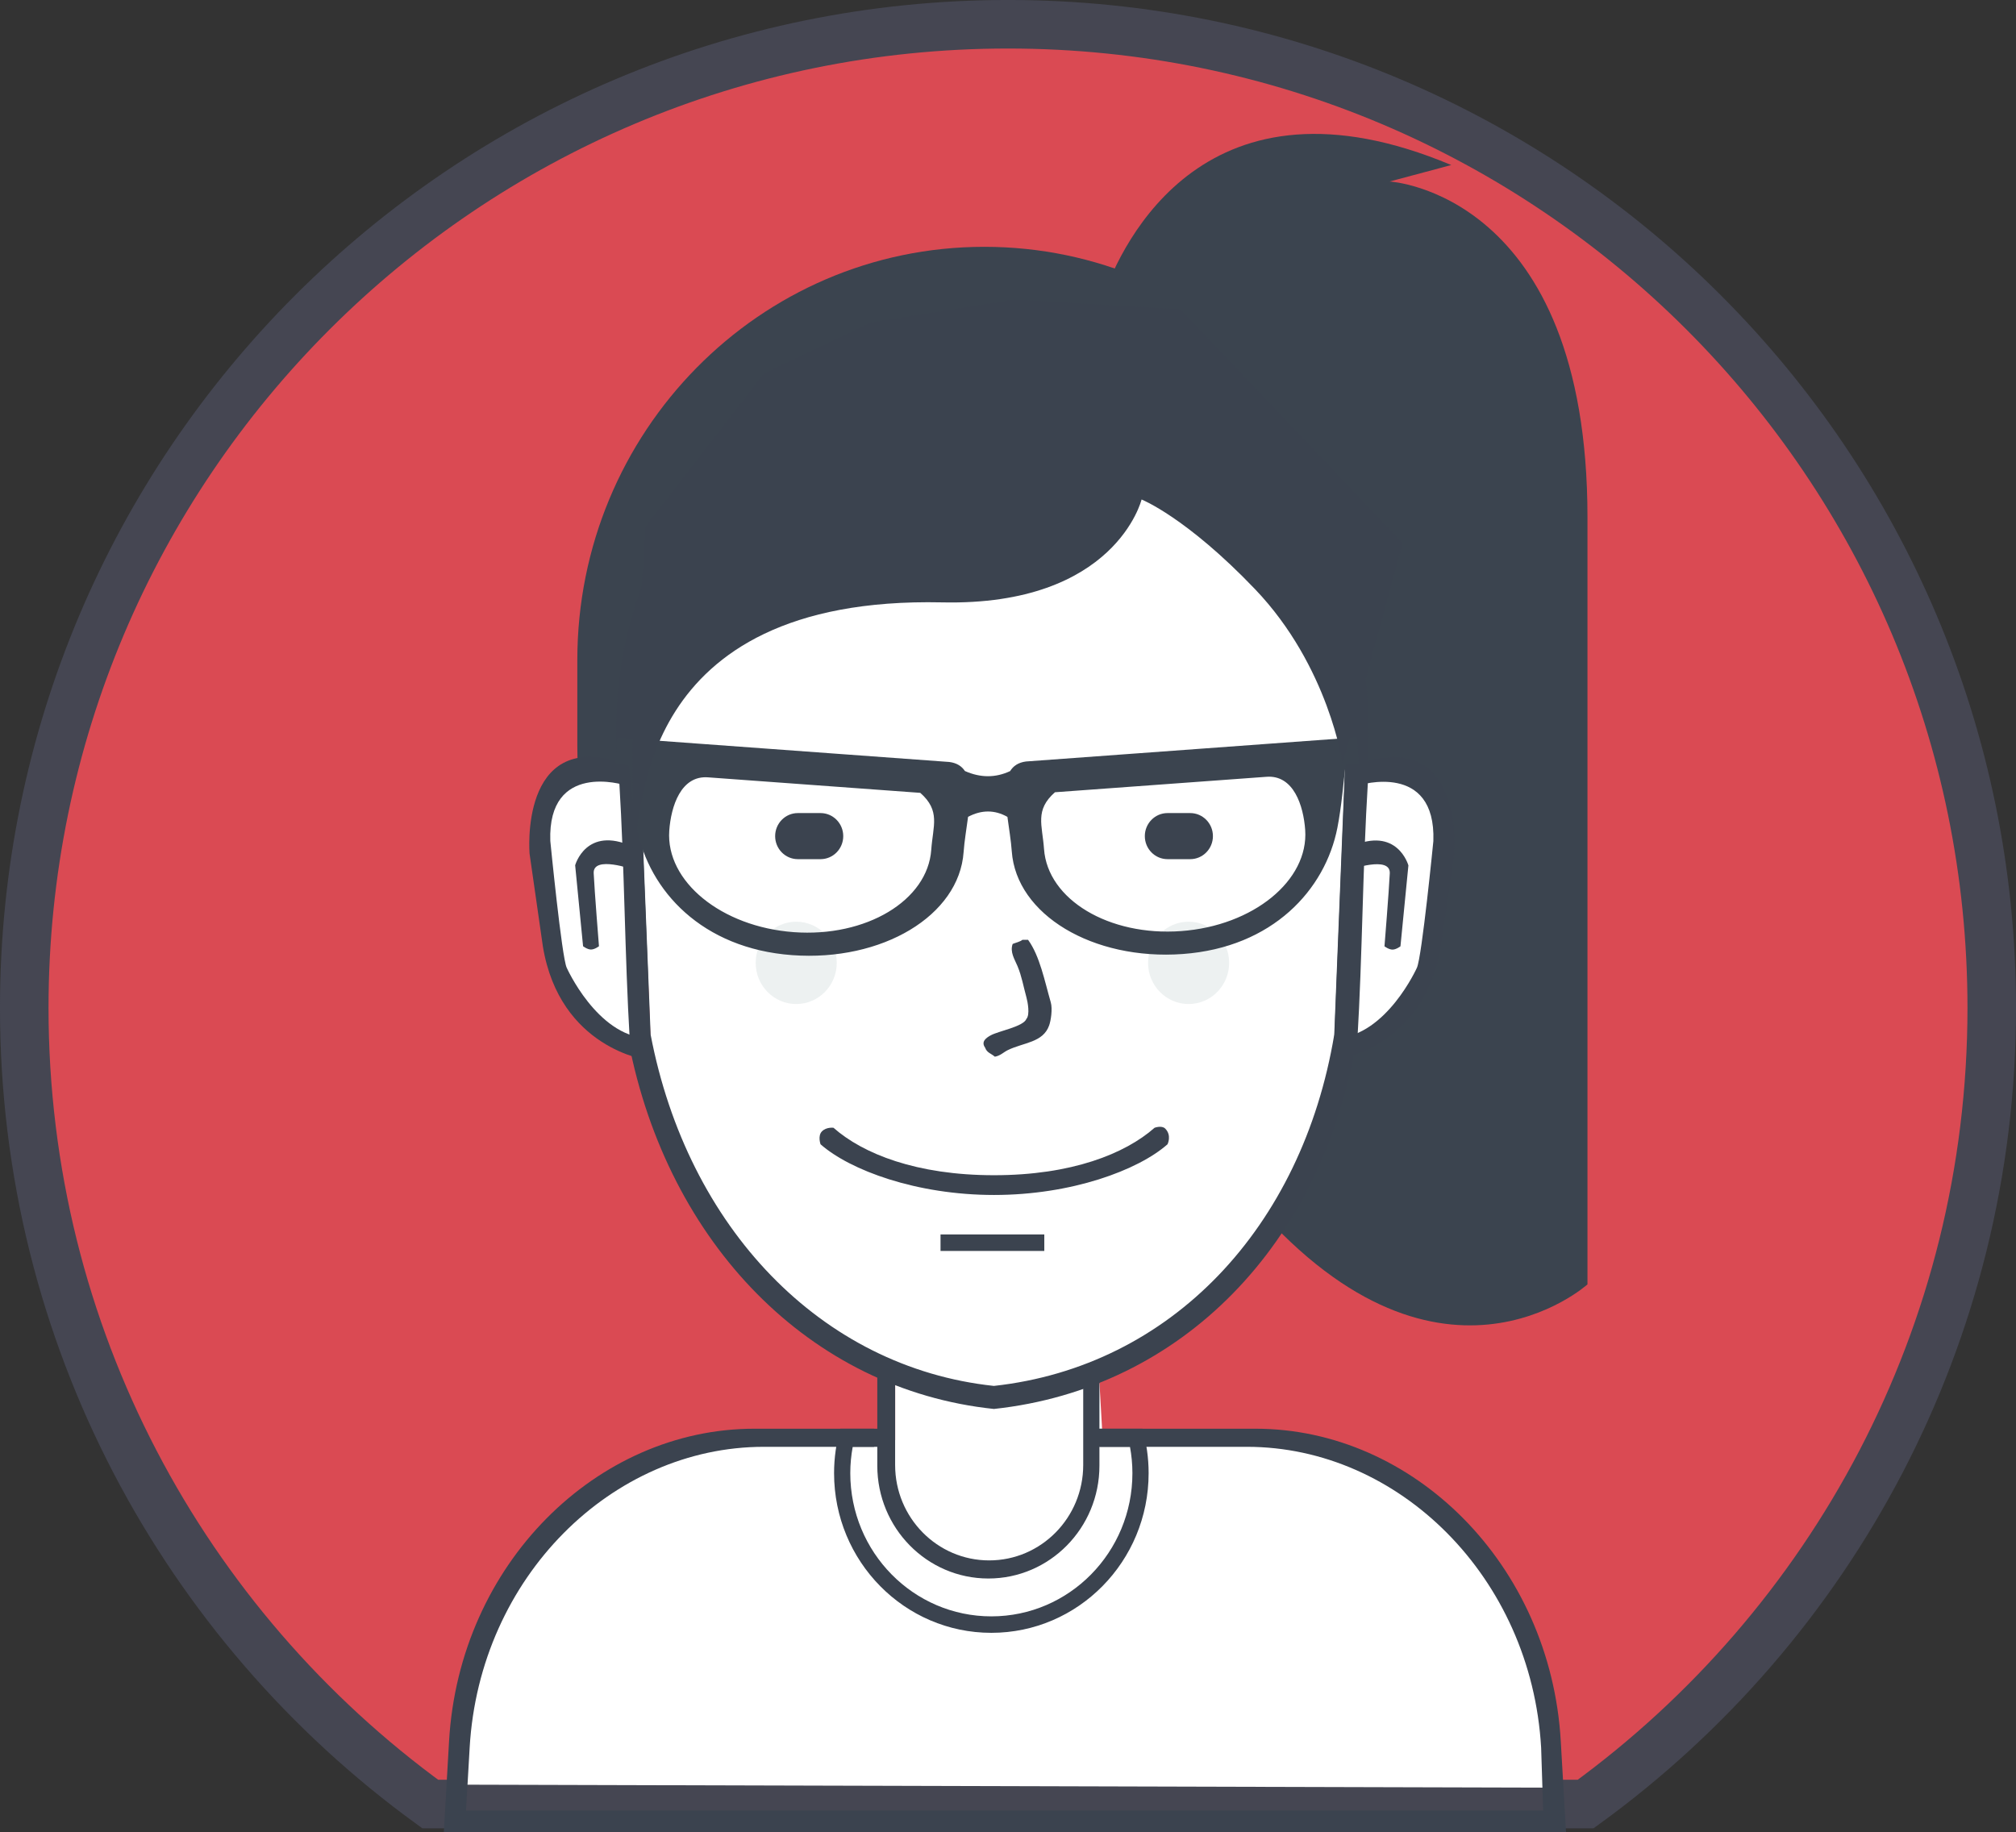 <?xml version="1.0" encoding="UTF-8" standalone="no"?>
<svg
   xmlns:dc="http://purl.org/dc/elements/1.1/"
   xmlns:cc="http://creativecommons.org/ns#"
   xmlns:rdf="http://www.w3.org/1999/02/22-rdf-syntax-ns#"
   xmlns:svg="http://www.w3.org/2000/svg"
   xmlns="http://www.w3.org/2000/svg"
   xmlns:sodipodi="http://sodipodi.sourceforge.net/DTD/sodipodi-0.dtd"
   xmlns:inkscape="http://www.inkscape.org/namespaces/inkscape"
   version="1.1"
   id="svg5463"
   height="479.223"
   width="527.312"
   inkscape:version="0.48.4 r9939"
   sodipodi:docname="signin12.svg">
  <rect width="100%" height="100%" fill="#333333" stroke="none"/>
  <sodipodi:namedview
     pagecolor="#ffffff"
     bordercolor="#666666"
     borderopacity="1"
     objecttolerance="10"
     gridtolerance="10"
     guidetolerance="10"
     inkscape:pageopacity="0"
     inkscape:pageshadow="2"
     inkscape:window-width="1920"
     inkscape:window-height="1056"
     id="namedview27"
     showgrid="false"
     inkscape:zoom="0.921875"
     inkscape:cx="-61.847941"
     inkscape:cy="184.41565"
     inkscape:window-x="1366"
     inkscape:window-y="24"
     inkscape:window-maximized="1"
     inkscape:current-layer="layer2"
     fit-margin-top="0"
     fit-margin-left="0"
     fit-margin-right="0"
     fit-margin-bottom="0"
     inkscape:object-paths="true"
     inkscape:snap-nodes="false"
     inkscape:snap-to-guides="false"
     inkscape:snap-grids="false"
     inkscape:snap-global="false" />
  <defs
     id="defs5489" />
  <g
     inkscape:groupmode="layer"
     id="layer2"
     inkscape:label="Layer0"
     transform="translate(2.425,-39.544)">
    <path
       style="fill:#da4a53;fill-opacity:1;stroke:#454652;stroke-width:12.698;stroke-linecap:butt;stroke-linejoin:miter;stroke-miterlimit:4;stroke-opacity:1;stroke-dasharray:none;stroke-dashoffset:0"
       d="M 263.438,6.125 C 121.328,6.125 6.125,121.328 6.125,263.438 c 0,85.64 41.835,161.478 106.188,208.25 l 302.219,0 C 478.883,424.915 520.75,349.078 520.75,263.438 520.75,121.328 405.547,6.125 263.438,6.125 z"
       id="path3067"
       inkscape:connector-curvature="0"
       transform="translate(-2.206,39.762)" />
    <path
       inkscape:connector-curvature="0"
       id="Shape 16"
       style="fill:#3b444f;fill-rule:nonzero;stroke:none"
       d="m 288.538,150.748 c -8.407,-8.119 -3.817,-29.28 -3.817,-29.28 0,0 0.378,-1.543 1.266,-4.068 5.109,-14.525 27.1,-61.565 91.188,-34.685 0,0 -16.116,4.306 -16.116,4.306 0,0 51.741,2.873 51.741,87.84 0,84.968 0,200.655 0,200.655 0,0 -39.587,35.732 -89.062,-23.252 -49.474,-58.984 -35.77,-147.235 -35.77,-147.235 0,0 8.977,-46.162 0.57,-54.281 z" />
    <path
       inkscape:connector-curvature="0"
       id="Rounded Rectangle 7"
       style="fill:#3b444f;fill-rule:nonzero;stroke:none"
       d="m 255.034,104.108 c 58.791,0 106.45,48.388 106.45,108.078 0,0 0,22.391 0,22.391 0,59.69 -47.659,108.078 -106.45,108.078 -58.791,0 -106.45,-48.388 -106.45,-108.078 0,0 0,-22.391 0,-22.391 0,-59.69 47.659,-108.078 106.45,-108.078 z" />
    <path
       inkscape:connector-curvature="0"
       id="body-bg-flat copy"
       style="fill:#ffffff;fill-rule:nonzero;stroke:none"
       d="m 116.365,506.379 c 0,0 -6.575,-82.454 77.611,-90.149 0,0 37.745,0 37.745,0 0,0 0,-16.029 0,-16.029 0,0 26.551,10.513 53.437,1.173 0,0 0.848,14.856 0.848,14.856 0,0 44.107,0 44.107,0 0,0 75.529,2.734 72.097,90.931 0,0 -285.845,-0.782 -285.845,-0.782 z" />
    <path
       inkscape:connector-curvature="0"
       id="Rounded Rectangle 13"
       style="fill:#3b434f;fill-rule:nonzero;stroke:none"
       d="m 401.954,518.767 c 0,0 0,0 0,0 0,0 -282.807,0 -282.807,0 0,0 0,0 0,0 0,0 -5.485,0 -5.485,0 0,0 1.369,-23.746 1.369,-23.746 2.673,-46.365 38.653,-81.748 79.827,-81.748 0,0 31.336,0 31.336,0 0,0 0,4.736 0,4.736 0,0 -28.836,0 -28.836,0 -39.683,0 -74.361,34.059 -76.937,78.687 0,0 -0.951,16.473 -0.951,16.473 0,0 281.736,0 281.736,0 0,0 -0.527,-16.473 -0.527,-16.473 -2.576,-44.629 -37.254,-78.687 -76.937,-78.687 0,0 -38.598,0 -38.598,0 0,0 0,-4.736 0,-4.736 0,0 40.846,0 40.846,0 41.174,0 77.154,35.384 79.827,81.748 0,0 1.369,23.746 1.369,23.746 0,0 -5.233,0 -5.233,0 z" />
    <path
       inkscape:connector-curvature="0"
       id="Ellipse 4"
       style="fill:#3b434f;fill-rule:nonzero;stroke:none"
       d="m 256.876,466.665 c -22.72,0 -41.138,-18.7 -41.138,-41.767 0,-4.036 0.575,-7.934 1.627,-11.626 0,0 0.069,0 0.069,0 0,0 4.365,0 4.365,0 0,0 7.509,0 7.509,0 0,0 0,4.736 0,4.736 0,0 -8.695,0 -8.695,0 -0.412,2.234 -0.635,4.534 -0.635,6.889 0,20.689 16.519,37.461 36.897,37.461 20.378,0 36.897,-16.772 36.897,-37.461 0,-2.355 -0.223,-4.656 -0.635,-6.889 0,0 -8.695,0 -8.695,0 0,0 0,-4.736 0,-4.736 0,0 7.509,0 7.509,0 0,0 4.365,0 4.365,0 0,0 0.069,0 0.069,0 1.052,3.692 1.627,7.59 1.627,11.626 0,23.067 -18.418,41.767 -41.138,41.767 z" />
    <path
       inkscape:connector-curvature="0"
       id="neck"
       style="fill:#3b434f;fill-rule:nonzero;stroke:none"
       d="m 231.708,396.209 c 0,0 0,26.557 0,26.557 0,13.781 11.013,24.953 24.598,24.953 13.585,0 24.598,-11.172 24.598,-24.953 0,0 0,-26.009 0,-26.009 1.428,-0.441 2.842,-0.92 4.241,-1.438 0,0 0,27.628 0,27.628 0,16.297 -13.007,29.509 -29.051,29.509 -16.044,0 -29.051,-13.211 -29.051,-29.509 0,0 0,-28.446 0,-28.446 1.537,0.617 3.093,1.184 4.665,1.708 z" />
    <path
       inkscape:connector-curvature="0"
       id="1 copy 4"
       style="fill:#ffffff;fill-rule:nonzero;stroke:none"
       d="m 257.161,135.111 c 53.705,0 94.559,47.819 92.373,102.538 0,0 -2.967,74.256 -2.967,74.256 -8.404,50.414 -42.637,86.812 -89.031,91.894 -45.256,-4.829 -80.16,-41.493 -89.781,-91.894 0,0 -2.967,-74.256 -2.967,-74.256 -2.186,-54.718 38.668,-102.538 92.373,-102.538 z" />
    <path
       inkscape:connector-curvature="0"
       id="1 line"
       style="fill:#3b434f;fill-rule:evenodd;stroke:none"
       d="m 355.466,234.499 c 0,0 -3.157,77.588 -3.157,77.588 -8.945,52.677 -45.379,90.707 -94.756,96.018 -48.166,-5.045 -85.314,-43.355 -95.554,-96.018 0,0 -3.157,-77.588 -3.157,-77.588 -2.327,-57.174 41.154,-107.139 98.312,-107.139 57.158,0 100.639,49.965 98.312,107.139 z M 257.161,133.388 c -53.705,0 -94.559,47.819 -92.373,102.538 0,0 2.967,74.256 2.967,74.256 9.621,50.401 44.525,87.066 89.781,91.894 46.394,-5.083 80.627,-41.48 89.031,-91.894 0,0 2.967,-74.256 2.967,-74.256 2.186,-54.718 -38.668,-102.538 -92.373,-102.538 z" />
    <path
       inkscape:connector-curvature="0"
       id="usta"
       style="fill:#3b434f;fill-rule:nonzero;stroke:none"
       d="m 302.957,338.867 c -7.709,6.796 -25.12,13.262 -45.379,13.262 -20.259,0 -37.67,-6.466 -45.379,-13.262 0,0 -0.789,-2.203 0.368,-3.378 1.179,-1.197 3.024,-0.936 3.024,-0.936 7.701,6.8 21.72,12.409 41.986,12.409 20.267,0 34.286,-5.609 41.986,-12.409 0,0 1.884,-0.71 2.799,0.219 1.762,1.789 0.594,4.096 0.594,4.096 z" />
    <path
       inkscape:connector-curvature="0"
       id="-"
       style="fill:#3b434f;fill-rule:nonzero;stroke:none"
       d="m 243.583,362.462 c 0,0 27.143,0 27.143,0 0,0 0,4.306 0,4.306 0,0 -27.143,0 -27.143,0 0,0 0,-4.306 0,-4.306 z" />
    <path
       inkscape:connector-curvature="0"
       id="Shape 11 copy"
       style="fill:#ffffff;fill-rule:nonzero;stroke:none"
       d="m 159.551,243.989 c -0.012,6.7e-4 -1.041,-0.834 -2.986,-1.456 -0.972,-0.31 -2.179,-0.565 -3.556,-0.628 -0.344,-0.016 -0.698,-0.019 -1.06,-0.009 -0.362,0.011 -0.732,0.035 -1.109,0.076 -0.753,0.082 -1.53,0.228 -2.312,0.457 -3.132,0.914 -6.327,3.136 -8.204,7.722 -0.942,2.293 -1.563,5.178 -1.728,8.787 -0.041,0.902 -0.054,1.85 -0.036,2.845 0.018,0.995 0.067,2.037 0.148,3.129 0.162,2.183 0.456,4.565 0.893,7.16 -0.009,-0.003 -0.408,7.841 2.354,16.855 2.597,8.812 8.832,19.637 20.344,22.731 -1.324,-22.383 -1.365,-45.186 -2.749,-67.668 0,0 0,0 0,0 z" />
    <path
       inkscape:connector-curvature="0"
       id="Shape 3"
       style="fill:#3b434f;fill-rule:nonzero;stroke:none"
       d="m 160.864,244.892 c 0,0 -20.055,-6.309 -19.349,14.624 0,0 2.986,30.354 4.282,33.151 0,0 7.876,17.673 20.875,18.456 12.704,0.765 0,0 0,0 0,0 0.158,5.696 0.158,5.696 0,0 -22.847,-2.974 -27.259,-29.705 0,0 -3.483,-24.284 -3.483,-24.284 0,0 -2.704,-32.137 23.527,-23.966 25.555,7.96 0,0 0,0 0,0 1.249,6.027 1.249,6.027" />
    <path
       inkscape:connector-curvature="0"
       id="Shape 4"
       style="fill:#3b434f;fill-rule:nonzero;stroke:none"
       d="m 154.245,287.064 c 0,0 -1.122,0.861 -2.087,0.861 -0.964,0 -2.073,-0.861 -2.073,-0.861 0,0 -2.07,-21.176 -2.07,-21.176 0,0 2.856,-10.428 14.973,-4.917 0,0 0.286,6.055 0.286,6.055 0,0 -10.631,-3.828 -10.412,0.939 0.212,4.588 1.381,19.099 1.381,19.099 z" />
    <path
       inkscape:connector-curvature="0"
       id="Shape 11 copy_1"
       style="fill:#ffffff;fill-rule:nonzero;stroke:none"
       d="m 355.374,244.039 c 0.012,6.7e-4 1.046,-0.834 2.999,-1.455 0.976,-0.31 2.189,-0.565 3.572,-0.628 0.345,-0.016 0.701,-0.019 1.064,-0.009 0.364,0.011 0.736,0.035 1.114,0.076 0.756,0.082 1.537,0.228 2.322,0.457 3.146,0.913 6.355,3.134 8.24,7.717 0.946,2.292 1.57,5.174 1.735,8.781 0.041,0.902 0.054,1.849 0.036,2.843 -0.018,0.994 -0.067,2.036 -0.149,3.127 -0.163,2.182 -0.458,4.562 -0.897,7.155 0.009,-0.003 0.409,7.836 -2.365,16.843 -2.608,8.806 -8.87,19.624 -20.433,22.715 1.33,-22.368 1.371,-45.156 2.762,-67.622 0,0 0,0 0,0 z" />
    <path
       inkscape:connector-curvature="0"
       id="Shape 3_1"
       style="fill:#3b434f;fill-rule:nonzero;stroke:none"
       d="m 353.057,244.941 c 0,0 20.143,-6.305 19.434,14.614 0,0 -2.999,30.333 -4.301,33.129 0,0 -7.911,17.661 -20.966,18.444 -12.76,0.765 0,0 0,0 0,0 -0.158,5.693 -0.158,5.693 0,0 22.947,-2.972 27.379,-29.685 0,0 3.498,-24.267 3.498,-24.267 0,0 2.716,-32.116 -23.63,-23.95 -25.667,7.955 0,0 0,0 0,0 -1.255,6.023 -1.255,6.023" />
    <path
       inkscape:connector-curvature="0"
       id="Shape 4_1"
       style="fill:#3b434f;fill-rule:nonzero;stroke:none"
       d="m 359.705,287.084 c 0,0 1.127,0.861 2.096,0.861 0.968,0 2.082,-0.861 2.082,-0.861 0,0 2.079,-21.161 2.079,-21.161 0,0 -2.868,-10.421 -15.039,-4.914 0,0 -0.288,6.051 -0.288,6.051 0,0 10.678,-3.826 10.457,0.938 -0.213,4.585 -1.387,19.086 -1.387,19.086 z" />
    <path
       inkscape:connector-curvature="0"
       id="new_vector_shape_done"
       style="fill:#3b434f;fill-rule:evenodd;stroke:none"
       d="m 265,285.387 c 0.495,0 0.99,0 1.484,0 3.069,4.232 4.317,10.734 5.937,16.362 0.502,1.744 0.015,4.795 -0.424,6.028 -1.608,4.517 -6.657,4.436 -10.815,6.459 -1.116,0.543 -1.947,1.481 -3.393,1.722 -0.943,-0.843 -2.081,-1.009 -2.545,-2.368 -1.145,-1.601 0.331,-2.601 1.484,-3.229 2.094,-1.14 8.556,-2.264 9.33,-4.306 0.957,-1.106 0.321,-4.431 0,-5.598 -0.822,-2.989 -1.216,-5.485 -2.333,-8.181 -0.742,-1.791 -2.044,-3.679 -1.272,-5.813 0.639,-0.279 2.021,-0.596 2.545,-1.076 z" />
    <path
       inkscape:connector-curvature="0"
       id="Rounded Rectangle 8"
       style="fill:#3b434f;fill-rule:nonzero;stroke:none"
       d="m 206.262,252.231 c 0,0 5.937,0 5.937,0 3.279,0 5.937,2.699 5.937,6.028 0,3.329 -2.658,6.028 -5.937,6.028 0,0 -5.937,0 -5.937,0 -3.279,0 -5.937,-2.699 -5.937,-6.028 0,-3.329 2.658,-6.028 5.937,-6.028 z" />
    <path
       inkscape:connector-curvature="0"
       id="Rounded Rectangle 8 copy"
       style="fill:#3b434f;fill-rule:nonzero;stroke:none"
       d="m 302.957,252.231 c 0,0 5.937,0 5.937,0 3.279,0 5.937,2.699 5.937,6.028 0,3.329 -2.658,6.028 -5.937,6.028 0,0 -5.937,0 -5.937,0 -3.279,0 -5.937,-2.699 -5.937,-6.028 0,-3.329 2.658,-6.028 5.937,-6.028 z" />
    <path
       inkscape:connector-curvature="0"
       id="Ellipse 3"
       style="fill:#edf1f1;fill-rule:nonzero;stroke:none"
       d="m 308.471,280.65 c 5.856,0 10.603,4.82 10.603,10.765 0,5.945 -4.747,10.765 -10.603,10.765 -5.856,0 -10.603,-4.82 -10.603,-10.765 0,-5.945 4.747,-10.765 10.603,-10.765 z" />
    <path
       inkscape:connector-curvature="0"
       id="Ellipse 3 copy"
       style="fill:#edf1f1;fill-rule:nonzero;stroke:none"
       d="m 205.838,280.65 c 5.856,0 10.603,4.82 10.603,10.765 0,5.945 -4.747,10.765 -10.603,10.765 -5.856,0 -10.603,-4.82 -10.603,-10.765 0,-5.945 4.747,-10.765 10.603,-10.765 z" />
    <path
       inkscape:connector-curvature="0"
       id="glasses"
       style="fill:#3b444f;fill-rule:evenodd;stroke:none"
       d="m 349.535,239.515 c -0.574,4.975 -1.078,11.063 -2.137,16.507 -3.168,16.277 -16.944,31.357 -40.465,33.075 -23.522,1.718 -43.541,-10.304 -44.714,-26.853 -0.199,-2.806 -0.731,-5.955 -1.139,-9.016 -3.329,-1.874 -6.76,-1.878 -10.293,-0.013 -0.413,3.131 -0.965,6.362 -1.168,9.235 -1.177,16.604 -21.259,28.666 -44.855,26.942 -23.596,-1.724 -37.415,-16.854 -40.593,-33.185 -1.063,-5.461 -1.569,-11.57 -2.144,-16.561 0,0 -3.467,-0.253 -3.467,-0.253 0,0 0.487,-6.872 0.487,-6.872 0,0 0.846,0.062 0.846,0.062 0,0 21.459,1.568 21.459,1.568 0,0 18.114,1.323 18.114,1.323 0,0 18.147,1.326 18.147,1.326 0,0 28.266,2.065 28.266,2.065 1.949,0.25 3.246,1.099 4.08,2.366 4.059,1.804 8.002,1.811 11.827,0.021 0.827,-1.349 2.141,-2.257 4.162,-2.516 0,0 28.177,-2.058 28.177,-2.058 0,0 18.09,-1.322 18.09,-1.322 0,0 18.057,-1.319 18.057,-1.319 0,0 21.391,-1.563 21.391,-1.563 0,0 0.843,-0.061 0.843,-0.061 0,0 0.486,6.849 0.486,6.849 0,0 -3.456,0.253 -3.456,0.253 z m -111.247,7.425 c 0,0 -55.397,-4.047 -55.397,-4.047 -7.245,-0.634 -9.814,7.632 -10.26,13.933 -0.941,13.283 13.636,25.172 32.559,26.554 18.923,1.383 35.027,-8.265 35.968,-21.547 0.447,-6.3 2.473,-10.191 -2.871,-14.892 z m 100.677,9.697 c -0.445,-6.28 -3.005,-14.519 -10.228,-13.887 0,0 -55.222,4.034 -55.222,4.034 -5.327,4.685 -3.307,8.563 -2.862,14.843 0.939,13.239 16.991,22.854 35.855,21.476 18.864,-1.378 33.395,-13.227 32.457,-26.466 z" />
    <path
       inkscape:connector-curvature="0"
       id="Shape 26"
       style="fill:#3b434f;fill-rule:nonzero;stroke:none"
       d="m 166.396,177.309 c 0,0 30.959,-40.045 30.959,-40.045 0,0 27.991,-13.348 27.991,-13.348 0,0 37.745,-6.028 37.745,-6.028 0,0 43.258,2.584 43.258,2.584 0,0 58.102,61.144 58.102,61.144 0,0 -15.692,57.699 -15.692,57.699 0,0 -3.597,-25.447 -22.902,-45.643 -18.008,-18.838 -29.687,-23.467 -29.687,-23.467 0,0 -6.81,27.901 -52.165,26.912 -81.351,-1.774 -77.738,56.882 -80.579,62.005 -0.312,0.563 -0.424,-24.544 -0.424,-24.544 0,0 3.393,-57.268 3.393,-57.268 z" />
  </g>
  <g
     inkscape:groupmode="layer"
     id="layer1"
     inkscape:label="Layer"
     transform="translate(2.425,-39.544)" />
</svg>
